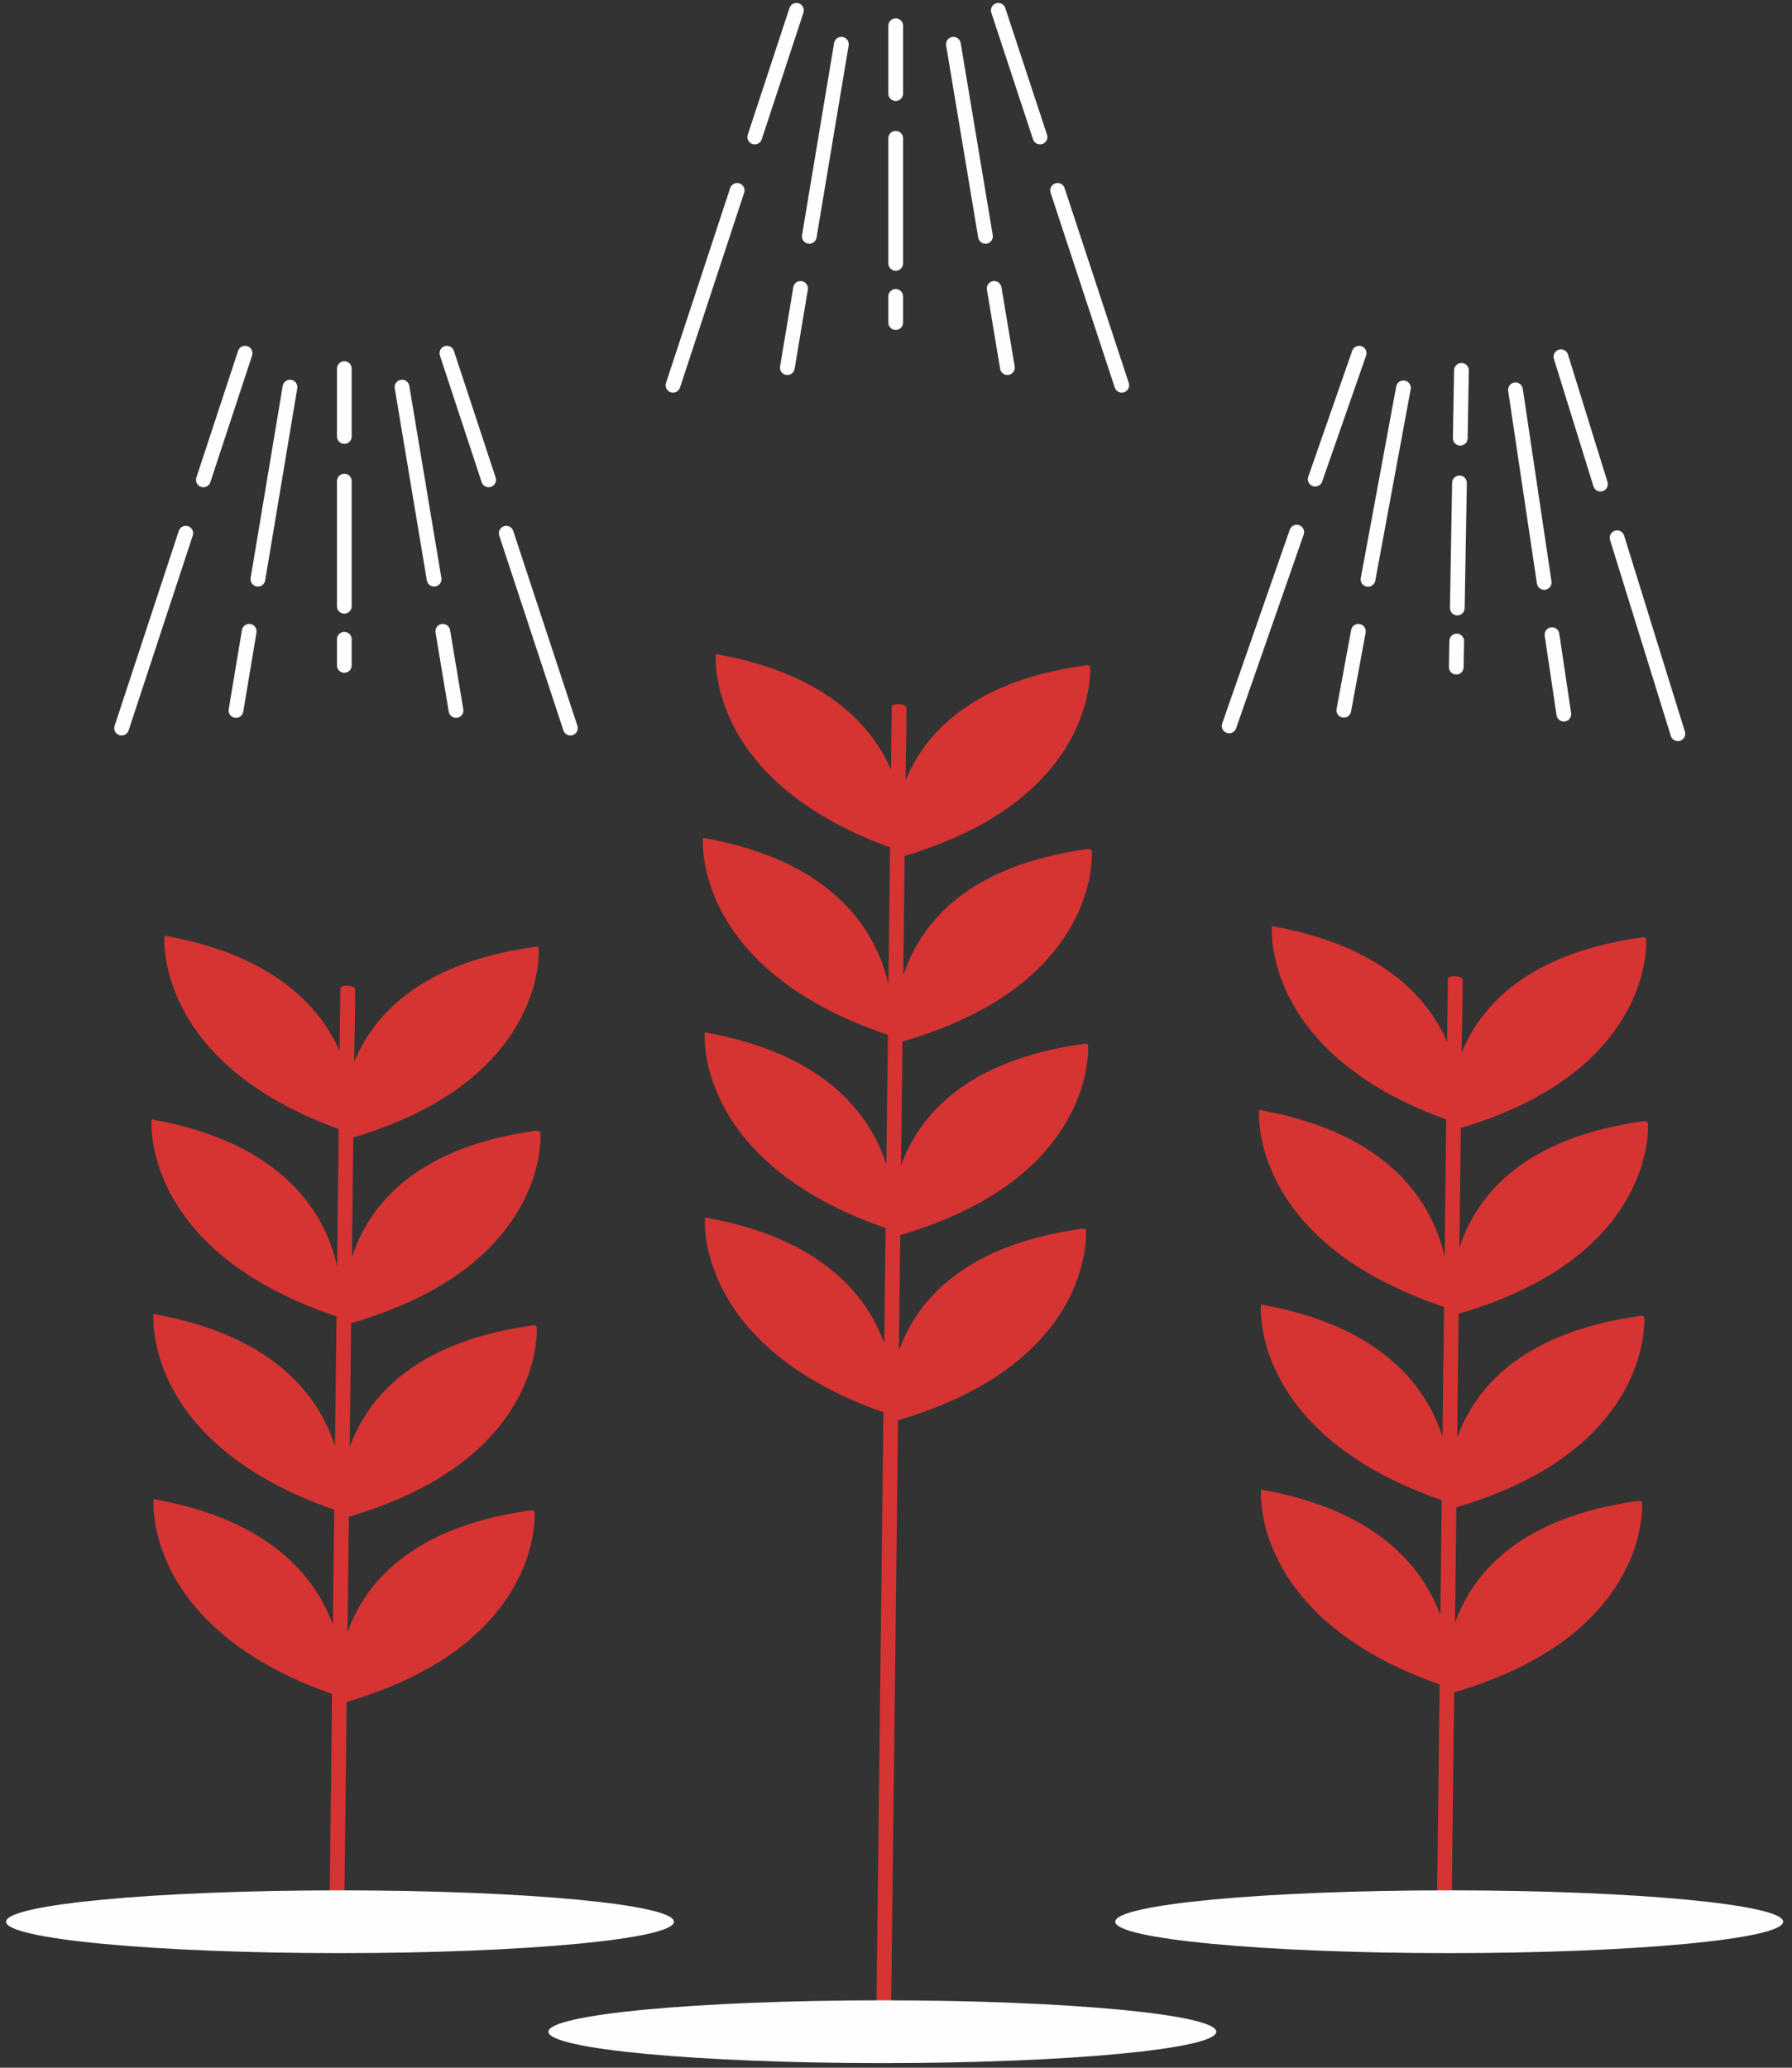 <svg xmlns="http://www.w3.org/2000/svg" width="78" height="90" viewBox="0 0 78 90">
    <rect x="0" y="0" width="78" height="90" fill="#333333" stroke="none"/>
    <g fill="none" fill-rule="evenodd">
        <g>
            <g>
                <path fill="#D63333" d="M71.557 48.799h-.022c-.001.002-.003.002-.004.002-2.546.354-5.202 1.25-6.85 3.336-.513.648-.901 1.384-1.158 2.164l.05-4.178.012-1.021c2.37-.716 4.727-1.854 6.34-3.782.88-1.05 1.514-2.338 1.689-3.705.032-.25.057-.508.037-.76-.004-.055-.141-.071-.206-.05-2.532.355-5.17 1.249-6.822 3.307-.414.515-.748 1.089-1 1.697l.008-.696c.01-.787.045-1.58.028-2.366 0-.034 0-.068.002-.102.002-.186-.64-.21-.641-.032-.006.543-.012 1.087-.02 1.63l-.012 1.092c-.875-1.98-2.921-4.192-7.624-5.022 0 0-.504 5.488 7.584 8.415l-.07 5.969c-.493-2.198-2.238-5.358-8.074-6.387 0 0-.523 5.695 8.049 8.576l-.067 5.646c-.68-2.131-2.608-4.818-7.902-5.752 0 0-.516 5.616 7.87 8.516l-.06 5.007c-.76-2.08-2.744-4.575-7.804-5.467 0 0-.513 5.57 7.77 8.48-.03 2.487-.06 4.973-.088 7.459l-.033 2.822c.216-.123.43-.247.645-.374 0-.115.002-.231.004-.347l.102-8.728.006-.483c2.407-.714 4.812-1.856 6.45-3.814.88-1.05 1.515-2.337 1.689-3.704.032-.25.057-.51.037-.76-.004-.057-.142-.075-.206-.054-2.532.355-5.17 1.247-6.821 3.305-.48.597-.853 1.273-1.113 1.99l.059-5.02c2.406-.714 4.809-1.858 6.447-3.815.88-1.051 1.514-2.338 1.689-3.705.03-.25.057-.51.037-.76-.005-.055-.141-.07-.206-.046-2.532.354-5.17 1.249-6.823 3.307-.477.594-.85 1.266-1.11 1.978l.065-5.385c2.443-.715 4.896-1.871 6.547-3.87.866-1.05 1.49-2.326 1.658-3.684.03-.246.053-.501.033-.75-.003-.042-.104-.08-.171-.08M47.35 36.954h-.014l-.008.001-.004.001c-2.546.354-5.202 1.251-6.85 3.336-.513.648-.9 1.384-1.158 2.164l.05-4.178.012-1.02c2.37-.717 4.727-1.855 6.341-3.783.88-1.05 1.513-2.338 1.688-3.705.032-.249.057-.508.037-.76-.004-.055-.14-.07-.206-.049-2.532.354-5.17 1.248-6.822 3.306-.414.515-.748 1.09-1 1.697l.008-.696c.01-.787.045-1.579.028-2.366l.002-.102c.002-.186-.639-.21-.64-.032l-.02 1.63-.013 1.092c-.875-1.978-2.92-4.192-7.624-5.022 0 0-.504 5.488 7.584 8.415l-.07 5.97c-.493-2.199-2.238-5.359-8.074-6.388 0 0-.523 5.695 8.05 8.576-.024 1.882-.046 3.764-.068 5.646-.68-2.13-2.608-4.818-7.902-5.752 0 0-.516 5.616 7.87 8.516l-.059 5.007c-.76-2.08-2.745-4.575-7.805-5.467 0 0-.513 5.571 7.77 8.481l-.088 7.458-.097 8.243-.082 6.941-.058 5.01c-.003.222-.008.444-.013.667.215.004.43.007.645.008l.05-4.239.077-6.533.094-7.996.102-8.728.006-.483c2.407-.714 4.812-1.856 6.451-3.814.88-1.05 1.514-2.337 1.688-3.704.032-.249.057-.509.037-.76-.004-.057-.142-.074-.206-.054-2.532.355-5.169 1.247-6.82 3.305-.48.597-.854 1.273-1.114 1.99l.06-5.02c2.405-.714 4.808-1.858 6.446-3.815.88-1.05 1.514-2.338 1.69-3.705.03-.249.056-.508.036-.76-.005-.055-.14-.069-.206-.046-2.532.354-5.17 1.25-6.823 3.307-.477.594-.849 1.266-1.109 1.978l.064-5.385c2.443-.715 4.896-1.87 6.547-3.87.866-1.049 1.49-2.326 1.658-3.684.03-.246.053-.5.033-.749-.003-.043-.104-.08-.17-.08M23.35 49.212h-.013l-.008.001-.004.001c-2.546.354-5.202 1.251-6.85 3.336-.513.648-.901 1.384-1.157 2.164l.049-4.178.012-1.021c2.37-.716 4.727-1.854 6.34-3.782.88-1.05 1.514-2.338 1.689-3.705.032-.249.057-.508.037-.76-.004-.055-.141-.071-.206-.049-2.532.354-5.17 1.248-6.822 3.306-.414.515-.75 1.089-1 1.697l.008-.696c.01-.787.045-1.579.028-2.366 0-.034 0-.068.002-.102.002-.186-.64-.21-.641-.032-.006.543-.012 1.087-.02 1.63l-.012 1.092c-.875-1.979-2.921-4.192-7.624-5.022 0 0-.504 5.488 7.584 8.415l-.07 5.968c-.493-2.197-2.238-5.357-8.074-6.386 0 0-.523 5.695 8.049 8.576l-.067 5.646c-.68-2.131-2.608-4.818-7.902-5.752 0 0-.516 5.616 7.87 8.516l-.06 5.007c-.76-2.08-2.744-4.575-7.804-5.467 0 0-.513 5.571 7.769 8.481l-.087 7.458-.02 1.716c.21.128.423.254.636.379l.102-8.722.006-.483c2.407-.714 4.812-1.856 6.45-3.814.88-1.05 1.515-2.337 1.689-3.704.032-.249.057-.509.037-.76-.004-.057-.142-.075-.206-.054-2.532.355-5.17 1.247-6.822 3.305-.48.597-.852 1.273-1.112 1.99l.059-5.02c2.406-.714 4.809-1.858 6.447-3.815.88-1.051 1.514-2.338 1.688-3.705.032-.249.058-.509.038-.76-.005-.055-.141-.069-.206-.047-2.532.355-5.17 1.25-6.823 3.308-.477.594-.85 1.266-1.11 1.978.023-1.795.044-3.59.065-5.385 2.443-.715 4.896-1.871 6.547-3.87.866-1.049 1.49-2.326 1.658-3.684.03-.246.053-.501.033-.749-.003-.043-.104-.081-.171-.08" transform="translate(-831 -4403) translate(831 4403)"/>
                <path fill="#FEFEFE" d="M14.988 20.62c.177 0 .32.145.32.322v5.447c0 .177-.143.32-.32.32-.177 0-.321-.143-.321-.32v-5.447c0-.177.144-.321.32-.321M14.988 15.722c.177 0 .32.144.32.321v2.955c0 .177-.143.321-.32.321-.177 0-.321-.144-.321-.32v-2.956c0-.177.144-.32.32-.32M14.988 27.504c.177 0 .32.144.32.32v1.14c0 .178-.143.32-.32.32-.177 0-.321-.142-.321-.32v-1.14c0-.176.144-.32.32-.32M17.5 16.527c.153 0 .288.111.315.268l1.396 8.362c.03.175-.088.34-.263.37-.175.027-.34-.09-.369-.264L17.182 16.9c-.029-.173.09-.338.264-.368.018-.003.035-.005.053-.005M19.274 27.156c.154 0 .29.111.316.268l.576 3.45c.03.174-.088.34-.264.368-.175.028-.338-.089-.369-.264l-.576-3.449c-.029-.174.09-.339.264-.369.018-.003.035-.004.053-.004M19.453 15.052c.135 0 .26.086.304.22l1.817 5.515c.055.168-.036.35-.205.405-.169.055-.349-.036-.404-.204l-1.817-5.515c-.055-.168.037-.349.205-.405.033-.01.067-.016.1-.016M22.034 22.889c.135 0 .26.085.305.22l2.794 8.483c.055.169-.037.35-.205.405-.17.056-.35-.035-.404-.203l-2.795-8.485c-.055-.168.037-.349.205-.405.033-.01.067-.015.1-.015M12.622 16.527c.018 0 .035.002.053.005.175.03.293.195.264.369l-1.397 8.363c-.029.174-.194.291-.369.262-.175-.029-.293-.194-.263-.369l1.396-8.361c.026-.157.162-.268.316-.268M10.847 27.156c.018 0 .035.001.053.004.175.03.293.195.264.37l-.576 3.448c-.03.175-.194.293-.37.264-.174-.029-.292-.194-.263-.369l.576-3.449c.027-.157.162-.268.316-.268M10.668 15.052c.033 0 .067.005.1.016.168.056.26.237.205.405l-1.817 5.515c-.055.168-.236.26-.405.204-.168-.055-.259-.237-.204-.405l1.816-5.515c.045-.134.17-.22.305-.22M8.087 22.889c.033 0 .067.005.1.015.168.056.26.238.204.405l-2.794 8.485c-.055.168-.236.259-.404.203-.168-.055-.26-.236-.205-.404l2.794-8.485c.045-.134.17-.22.305-.22M38.987 5.698c.177 0 .321.144.321.32v5.448c0 .177-.144.32-.32.32-.178 0-.322-.143-.322-.32V6.019c0-.177.144-.321.321-.321M38.987.8c.177 0 .321.143.321.32v2.955c0 .177-.144.321-.32.321-.178 0-.322-.144-.322-.32V1.12c0-.177.144-.32.321-.32M38.987 12.58c.177 0 .321.145.321.322v1.14c0 .177-.144.32-.32.32-.178 0-.322-.143-.322-.32v-1.14c0-.177.144-.321.321-.321M41.499 1.605c.154 0 .289.11.316.268l1.396 8.361c.03.175-.088.34-.263.37-.175.028-.34-.09-.37-.263l-1.396-8.363c-.03-.174.089-.34.264-.37.018-.003.035-.004.053-.004M43.274 12.233c.154 0 .289.111.316.268l.576 3.45c.029.174-.089.34-.264.368-.175.028-.339-.089-.369-.264l-.576-3.449c-.029-.174.089-.339.264-.369.018-.003.035-.004.053-.004M43.453.13c.135 0 .26.085.304.22l1.817 5.514c.055.168-.036.35-.205.405-.17.055-.35-.036-.404-.204L43.148.55c-.055-.168.037-.349.205-.405.033-.01.067-.016.1-.016M46.033 7.966c.135 0 .26.086.305.22l2.794 8.484c.055.168-.037.349-.205.405-.169.055-.349-.036-.404-.204l-2.795-8.484c-.055-.168.037-.35.205-.405.033-.011.067-.016.1-.016M36.622 1.605c.018 0 .035 0 .053.004.175.03.293.195.264.369l-1.397 8.362c-.03.175-.194.293-.37.264-.174-.03-.292-.194-.262-.37l1.396-8.361c.026-.157.162-.268.316-.268M34.846 12.233c.018 0 .035.001.053.004.175.03.293.195.264.37l-.576 3.448c-.029.175-.194.293-.369.264-.175-.029-.293-.194-.264-.369l.576-3.449c.027-.157.162-.268.316-.268M34.667.13c.033 0 .067.004.1.015.168.056.26.237.205.405l-1.816 5.515c-.056.168-.236.26-.405.204-.168-.055-.26-.237-.204-.405L34.363.35c.044-.134.17-.22.304-.22M32.087 7.966c.033 0 .067.005.1.016.168.056.26.237.204.405l-2.794 8.484c-.055.168-.236.259-.404.204-.168-.056-.26-.237-.205-.405l2.794-8.484c.045-.134.17-.22.305-.22M63.532 20.698c-.177-.003-.323.138-.326.315l-.095 5.446c-.003.177.138.323.315.327.177.003.323-.138.326-.315l.095-5.447c.003-.177-.138-.323-.315-.326M63.618 15.8c-.177-.003-.323.138-.326.315l-.052 2.955c-.003.177.138.323.315.326.177.004.323-.138.326-.315l.052-2.955c.003-.177-.138-.323-.315-.326M63.412 27.58c-.177-.003-.323.138-.326.315l-.02 1.14c-.003.177.138.323.315.326.177.003.323-.138.326-.315l.02-1.14c.003-.177-.138-.323-.315-.326M61.093 16.561c-.154-.003-.291.106-.32.262L59.23 25.16c-.032.174.083.341.257.373.174.032.34-.083.374-.257l1.542-8.336c.032-.174-.083-.342-.257-.374-.018-.003-.035-.005-.053-.005M59.132 27.157c-.154-.003-.29.107-.32.262l-.636 3.44c-.033.173.082.34.256.372.175.032.342-.083.374-.257l.636-3.438c.032-.174-.083-.34-.257-.373-.018-.003-.035-.006-.053-.006M59.165 15.052c-.135-.002-.261.081-.308.215l-1.912 5.482c-.06.168.03.35.197.41.168.057.35-.032.408-.199l1.912-5.482c.058-.167-.03-.35-.197-.408-.033-.012-.067-.017-.1-.018M56.448 22.842c-.135-.002-.262.081-.308.215l-2.942 8.434c-.058.167.03.35.197.408.168.058.35-.03.408-.197l2.942-8.434c.058-.167-.03-.35-.197-.408-.033-.012-.067-.017-.1-.018M65.97 16.646c-.019 0-.036.002-.054.003-.175.027-.296.19-.27.366l1.251 8.384c.026.175.188.296.364.27.175-.026.296-.189.27-.364l-1.25-8.386c-.024-.157-.158-.27-.312-.273M67.559 27.305c-.018 0-.035 0-.053.003-.176.027-.296.19-.27.365l.516 3.458c.026.176.188.296.364.27.175-.026.296-.19.27-.364l-.516-3.46c-.024-.156-.157-.27-.311-.272M67.949 15.206c-.033-.001-.067.004-.1.014-.17.053-.264.232-.212.402l1.72 5.545c.052.169.23.264.4.21.17-.051.265-.231.212-.4l-1.72-5.545c-.041-.136-.165-.224-.3-.226M70.392 23.086c-.033-.001-.067.004-.1.014-.169.053-.264.232-.212.402l2.646 8.53c.052.17.231.265.401.212.17-.052.264-.232.211-.401l-2.645-8.531c-.042-.136-.166-.224-.3-.226M29.335 83.645c0 .755-6.508 1.367-14.535 1.367-8.028 0-14.536-.612-14.536-1.367 0-.754 6.508-1.365 14.536-1.365 8.027 0 14.535.611 14.535 1.365M77.614 83.645c0 .755-6.508 1.367-14.535 1.367-8.028 0-14.536-.612-14.536-1.367 0-.754 6.508-1.365 14.536-1.365 8.027 0 14.535.611 14.535 1.365M52.942 88.433c0 .754-6.508 1.366-14.535 1.366-8.028 0-14.536-.612-14.536-1.366 0-.754 6.508-1.366 14.536-1.366 8.027 0 14.535.613 14.535 1.367" transform="translate(-831 -4403) translate(831 4403)"/>
            </g>
        </g>
    </g>
</svg>
